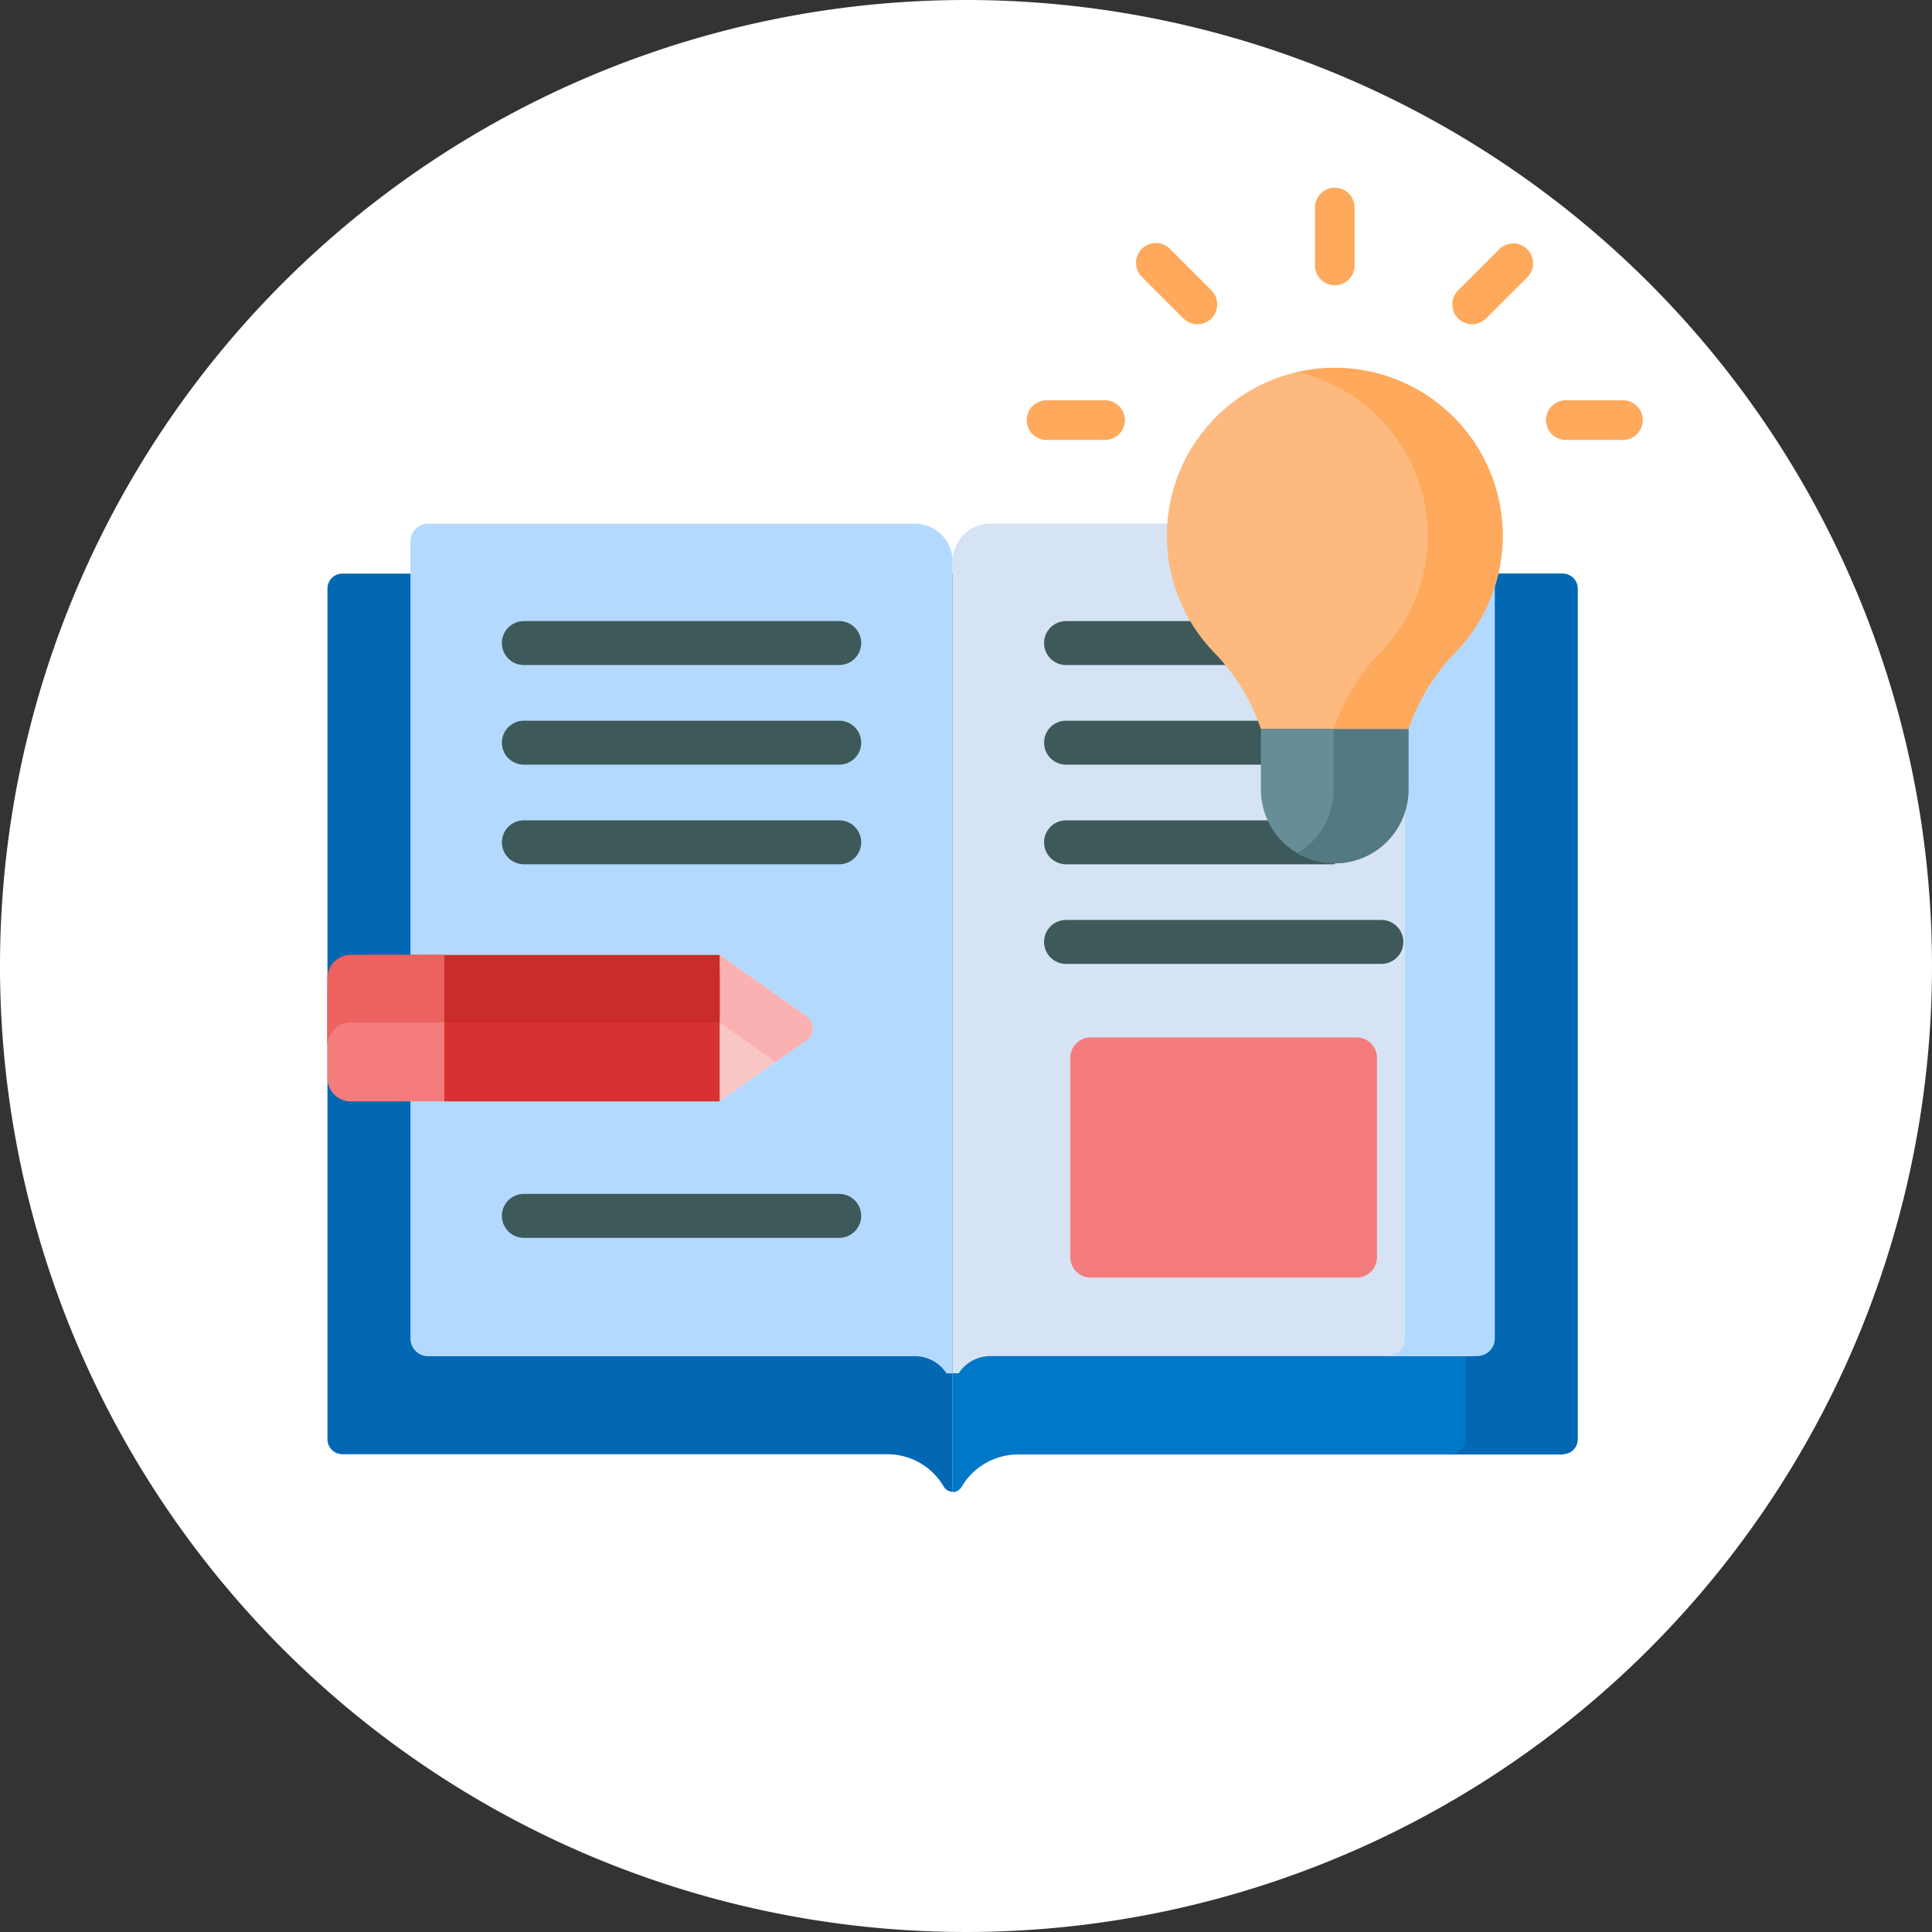 <svg xmlns="http://www.w3.org/2000/svg" width="90.184" height="90.184" viewBox="0 0 90.184 90.184">
  <rect x="0" y="0" width="90.184" height="90.184" fill="#333333" stroke="none"/>
  <g id="Group_1118913" data-name="Group 1118913" transform="translate(-338.156 -4762)">
    <g id="Group_1099371" data-name="Group 1099371" transform="translate(338.156 4762)">
      <g id="Group_1073526" data-name="Group 1073526" transform="translate(0 0)">
        <g id="Group_1072785" data-name="Group 1072785" transform="translate(0 0)">
          <path id="Path_608385" data-name="Path 608385" d="M45.092,0A45.092,45.092,0,1,1,0,45.092,45.092,45.092,0,0,1,45.092,0Z" transform="translate(0 0)" fill="none"/>
        </g>
        <g id="Group_1073383" data-name="Group 1073383" transform="translate(0 0)">
          <path id="Path_608385-2" data-name="Path 608385" d="M45.092,0A45.092,45.092,0,1,1,0,45.092,45.092,45.092,0,0,1,45.092,0Z" transform="translate(0 0)" fill="#fff"/>
        </g>
      </g>
    </g>
    <g id="Group_1118690" data-name="Group 1118690" transform="translate(353.441 4768.558)">
      <path id="Path_906124" data-name="Path 906124" d="M271.734,152.528h-28.5V195.4a.486.486,0,0,0,.418-.245,3.045,3.045,0,0,1,2.629-1.507h25.456Z" transform="translate(-214.048 -132.31)" fill="#0078c8"/>
      <g id="Group_1118676" data-name="Group 1118676" transform="translate(52.419 20.217)">
        <path id="Path_906125" data-name="Path 906125" d="M442.138,152.527H436.9a.7.7,0,0,1,.7.7v39.707a.7.7,0,0,1-.7.7h5.242a.7.7,0,0,0,.7-.7V153.232A.7.7,0,0,0,442.138,152.527Z" transform="translate(-436.896 -152.527)" fill="#0268b4"/>
      </g>
      <path id="Path_906126" data-name="Path 906126" d="M267.48,133.1H244.993a1.762,1.762,0,0,0-1.762,1.762v37.9h.286a1.759,1.759,0,0,1,1.476-.8H267.48Z" transform="translate(-214.048 -115.218)" fill="#d5e3f4"/>
      <path id="Path_906127" data-name="Path 906127" d="M29.183,195.4V152.527H.7a.7.7,0,0,0-.7.7v39.707a.7.7,0,0,0,.7.7H26.136a3.045,3.045,0,0,1,2.629,1.507.486.486,0,0,0,.418.245Z" transform="translate(0 -132.31)" fill="#0268b4"/>
      <g id="Group_1118677" data-name="Group 1118677" transform="translate(33.452 22.434)">
        <path id="Path_906128" data-name="Path 906128" d="M294.555,173.056H279.835a1.025,1.025,0,1,1,0-2.051h14.719a1.025,1.025,0,1,1,0,2.051Z" transform="translate(-278.81 -171.005)" fill="#3e5959"/>
      </g>
      <g id="Group_1118678" data-name="Group 1118678" transform="translate(33.452 27.084)">
        <path id="Path_906129" data-name="Path 906129" d="M294.555,211.815H279.835a1.025,1.025,0,1,1,0-2.051h14.719a1.025,1.025,0,1,1,0,2.051Z" transform="translate(-278.81 -209.764)" fill="#3e5959"/>
      </g>
      <g id="Group_1118679" data-name="Group 1118679" transform="translate(33.452 36.385)">
        <path id="Path_906130" data-name="Path 906130" d="M294.555,289.333H279.835a1.025,1.025,0,1,1,0-2.051h14.719a1.025,1.025,0,0,1,0,2.051Z" transform="translate(-278.81 -287.282)" fill="#3e5959"/>
      </g>
      <path id="Path_906131" data-name="Path 906131" d="M302.417,344.207h-12.4a.957.957,0,0,1-.957-.957v-9.3a.957.957,0,0,1,.957-.957h12.4a.957.957,0,0,1,.957.957v9.3A.957.957,0,0,1,302.417,344.207Z" transform="translate(-254.383 -291.127)" fill="#f47c7c"/>
      <path id="Path_906132" data-name="Path 906132" d="M57.322,172.767h.286v-37.9a1.762,1.762,0,0,0-1.762-1.762H33.122a.822.822,0,0,0-.822.822v37.217a.822.822,0,0,0,.822.822H55.846A1.759,1.759,0,0,1,57.322,172.767Z" transform="translate(-28.425 -115.218)" fill="#b3dafe"/>
      <path id="Path_906133" data-name="Path 906133" d="M152.553,300.9v6.836l4.06-2.859a.683.683,0,0,0,0-1.118Z" transform="translate(-134.25 -262.883)" fill="#e5eef9"/>
      <g id="Group_1118680" data-name="Group 1118680" transform="translate(8.144 22.434)">
        <path id="Path_906134" data-name="Path 906134" d="M83.625,173.056H68.905a1.025,1.025,0,1,1,0-2.051H83.625a1.025,1.025,0,1,1,0,2.051Z" transform="translate(-67.88 -171.005)" fill="#3e5959"/>
      </g>
      <g id="Group_1118681" data-name="Group 1118681" transform="translate(8.144 27.084)">
        <path id="Path_906135" data-name="Path 906135" d="M83.625,211.815H68.905a1.025,1.025,0,0,1,0-2.051H83.625a1.025,1.025,0,1,1,0,2.051Z" transform="translate(-67.88 -209.764)" fill="#3e5959"/>
      </g>
      <g id="Group_1118682" data-name="Group 1118682" transform="translate(8.144 31.735)">
        <path id="Path_906136" data-name="Path 906136" d="M83.625,250.574H68.905a1.025,1.025,0,1,1,0-2.051H83.625a1.025,1.025,0,1,1,0,2.051Z" transform="translate(-67.88 -248.523)" fill="#3e5959"/>
      </g>
      <g id="Group_1118683" data-name="Group 1118683" transform="translate(8.144 49.173)">
        <path id="Path_906137" data-name="Path 906137" d="M83.625,395.92H68.905a1.025,1.025,0,0,1,0-2.051H83.625a1.025,1.025,0,1,1,0,2.051Z" transform="translate(-67.88 -393.869)" fill="#3e5959"/>
      </g>
      <path id="Path_906138" data-name="Path 906138" d="M292.379,248.523H279.835a1.025,1.025,0,1,0,0,2.051h12.544Z" transform="translate(-245.358 -216.788)" fill="#3e5959"/>
      <g id="Group_1118684" data-name="Group 1118684" transform="translate(46.097 2.178)">
        <path id="Path_906139" data-name="Path 906139" d="M385.125,6.759a.925.925,0,0,1-.925-.925V3.1a.925.925,0,0,1,1.849,0V5.834A.925.925,0,0,1,385.125,6.759Z" transform="translate(-384.2 -2.178)" fill="#fea95c"/>
      </g>
      <g id="Group_1118685" data-name="Group 1118685" transform="translate(37.755 4.797)">
        <path id="Path_906140" data-name="Path 906140" d="M317.536,27.783a.922.922,0,0,1-.654-.271l-1.931-1.931a.925.925,0,1,1,1.308-1.308l1.931,1.931a.925.925,0,0,1-.654,1.578Z" transform="translate(-314.68 -24.003)" fill="#fea95c"/>
      </g>
      <g id="Group_1118686" data-name="Group 1118686" transform="translate(52.506 4.797)">
        <path id="Path_906141" data-name="Path 906141" d="M438.547,27.783a.925.925,0,0,1-.654-1.578l1.931-1.931a.925.925,0,0,1,1.308,1.308L439.2,27.512a.922.922,0,0,1-.654.271Z" transform="translate(-437.622 -24.003)" fill="#fea95c"/>
      </g>
      <g id="Group_1118687" data-name="Group 1118687" transform="translate(56.849 12.128)">
        <path id="Path_906142" data-name="Path 906142" d="M477.477,86.954h-2.731a.925.925,0,0,1,0-1.849h2.731a.925.925,0,0,1,0,1.849Z" transform="translate(-473.821 -85.105)" fill="#fea95c"/>
      </g>
      <g id="Group_1118688" data-name="Group 1118688" transform="translate(32.612 12.128)">
        <path id="Path_906143" data-name="Path 906143" d="M275.47,86.954h-2.731a.925.925,0,0,1,0-1.849h2.731a.925.925,0,1,1,0,1.849Z" transform="translate(-271.814 -85.105)" fill="#fea95c"/>
      </g>
      <g id="Group_1118689" data-name="Group 1118689" transform="translate(49.475 17.887)">
        <path id="Path_906144" data-name="Path 906144" d="M416.549,133.1h-4.194a.822.822,0,0,1,.822.822v37.217a.822.822,0,0,1-.822.822h4.194a.822.822,0,0,0,.822-.822V133.927A.822.822,0,0,0,416.549,133.1Z" transform="translate(-412.355 -133.105)" fill="#b3dafe"/>
      </g>
      <path id="Path_906145" data-name="Path 906145" d="M330.975,89.353h6.887a9.409,9.409,0,0,1,2.175-3.564,7.838,7.838,0,1,0-11.237,0,9.4,9.4,0,0,1,2.174,3.563Z" transform="translate(-287.398 -61.876)" fill="#fdb97e"/>
      <path id="Path_906146" data-name="Path 906146" d="M363.2,213.038h6.887v2.82a3.444,3.444,0,1,1-6.888,0v-2.82Z" transform="translate(-319.626 -185.561)" fill="#678d98"/>
      <path id="Path_906147" data-name="Path 906147" d="M386.891,79.987a7.841,7.841,0,0,0-9.582-7.3,7.835,7.835,0,0,1,3.875,13.1,9.406,9.406,0,0,0-2.175,3.564H382.5a9.408,9.408,0,0,1,2.175-3.564A7.81,7.81,0,0,0,386.891,79.987Z" transform="translate(-332.039 -61.876)" fill="#fea95c"/>
      <path id="Path_906148" data-name="Path 906148" d="M379.038,213.038v2.82a3.441,3.441,0,0,1-1.7,2.967,3.443,3.443,0,0,0,5.191-2.967v-2.82Z" transform="translate(-332.068 -185.561)" fill="#537983"/>
      <path id="Path_906149" data-name="Path 906149" d="M152.553,300.9v6.836l4.06-2.859a.683.683,0,0,0,0-1.118Z" transform="translate(-134.25 -262.883)" fill="#f9c6c6"/>
      <path id="Path_906150" data-name="Path 906150" d="M156.613,304.879a.684.684,0,0,0,0-1.118l-4.06-2.859v3.145l2.62,1.845Z" transform="translate(-134.25 -262.883)" fill="#f9b1b1"/>
      <path id="Path_906151" data-name="Path 906151" d="M1.094,300.859A1.094,1.094,0,0,0,0,301.953V305.1a1.094,1.094,0,0,1,1.094-1.094H5.453v-3.151Z" transform="translate(0 -262.845)" fill="#e94444"/>
      <path id="Path_906152" data-name="Path 906152" d="M45.445,306.728H58.3v6.137H45.445Z" transform="translate(-39.992 -268.01)" fill="#d83131"/>
      <path id="Path_906153" data-name="Path 906153" d="M0,307.821v3.949a1.094,1.094,0,0,0,1.094,1.094H5.453v-6.137H1.094A1.094,1.094,0,0,0,0,307.821Z" transform="translate(0 -268.009)" fill="#f47c7c"/>
      <path id="Path_906154" data-name="Path 906154" d="M45.445,300.9H58.3v3.145H45.445Z" transform="translate(-39.992 -262.883)" fill="#ca2c2c"/>
      <path id="Path_906155" data-name="Path 906155" d="M0,301.995v3.146a1.094,1.094,0,0,1,1.094-1.094H5.453V300.9H1.094A1.094,1.094,0,0,0,0,301.995Z" transform="translate(0 -262.882)" fill="#ee6161"/>
    </g>
  </g>
</svg>
